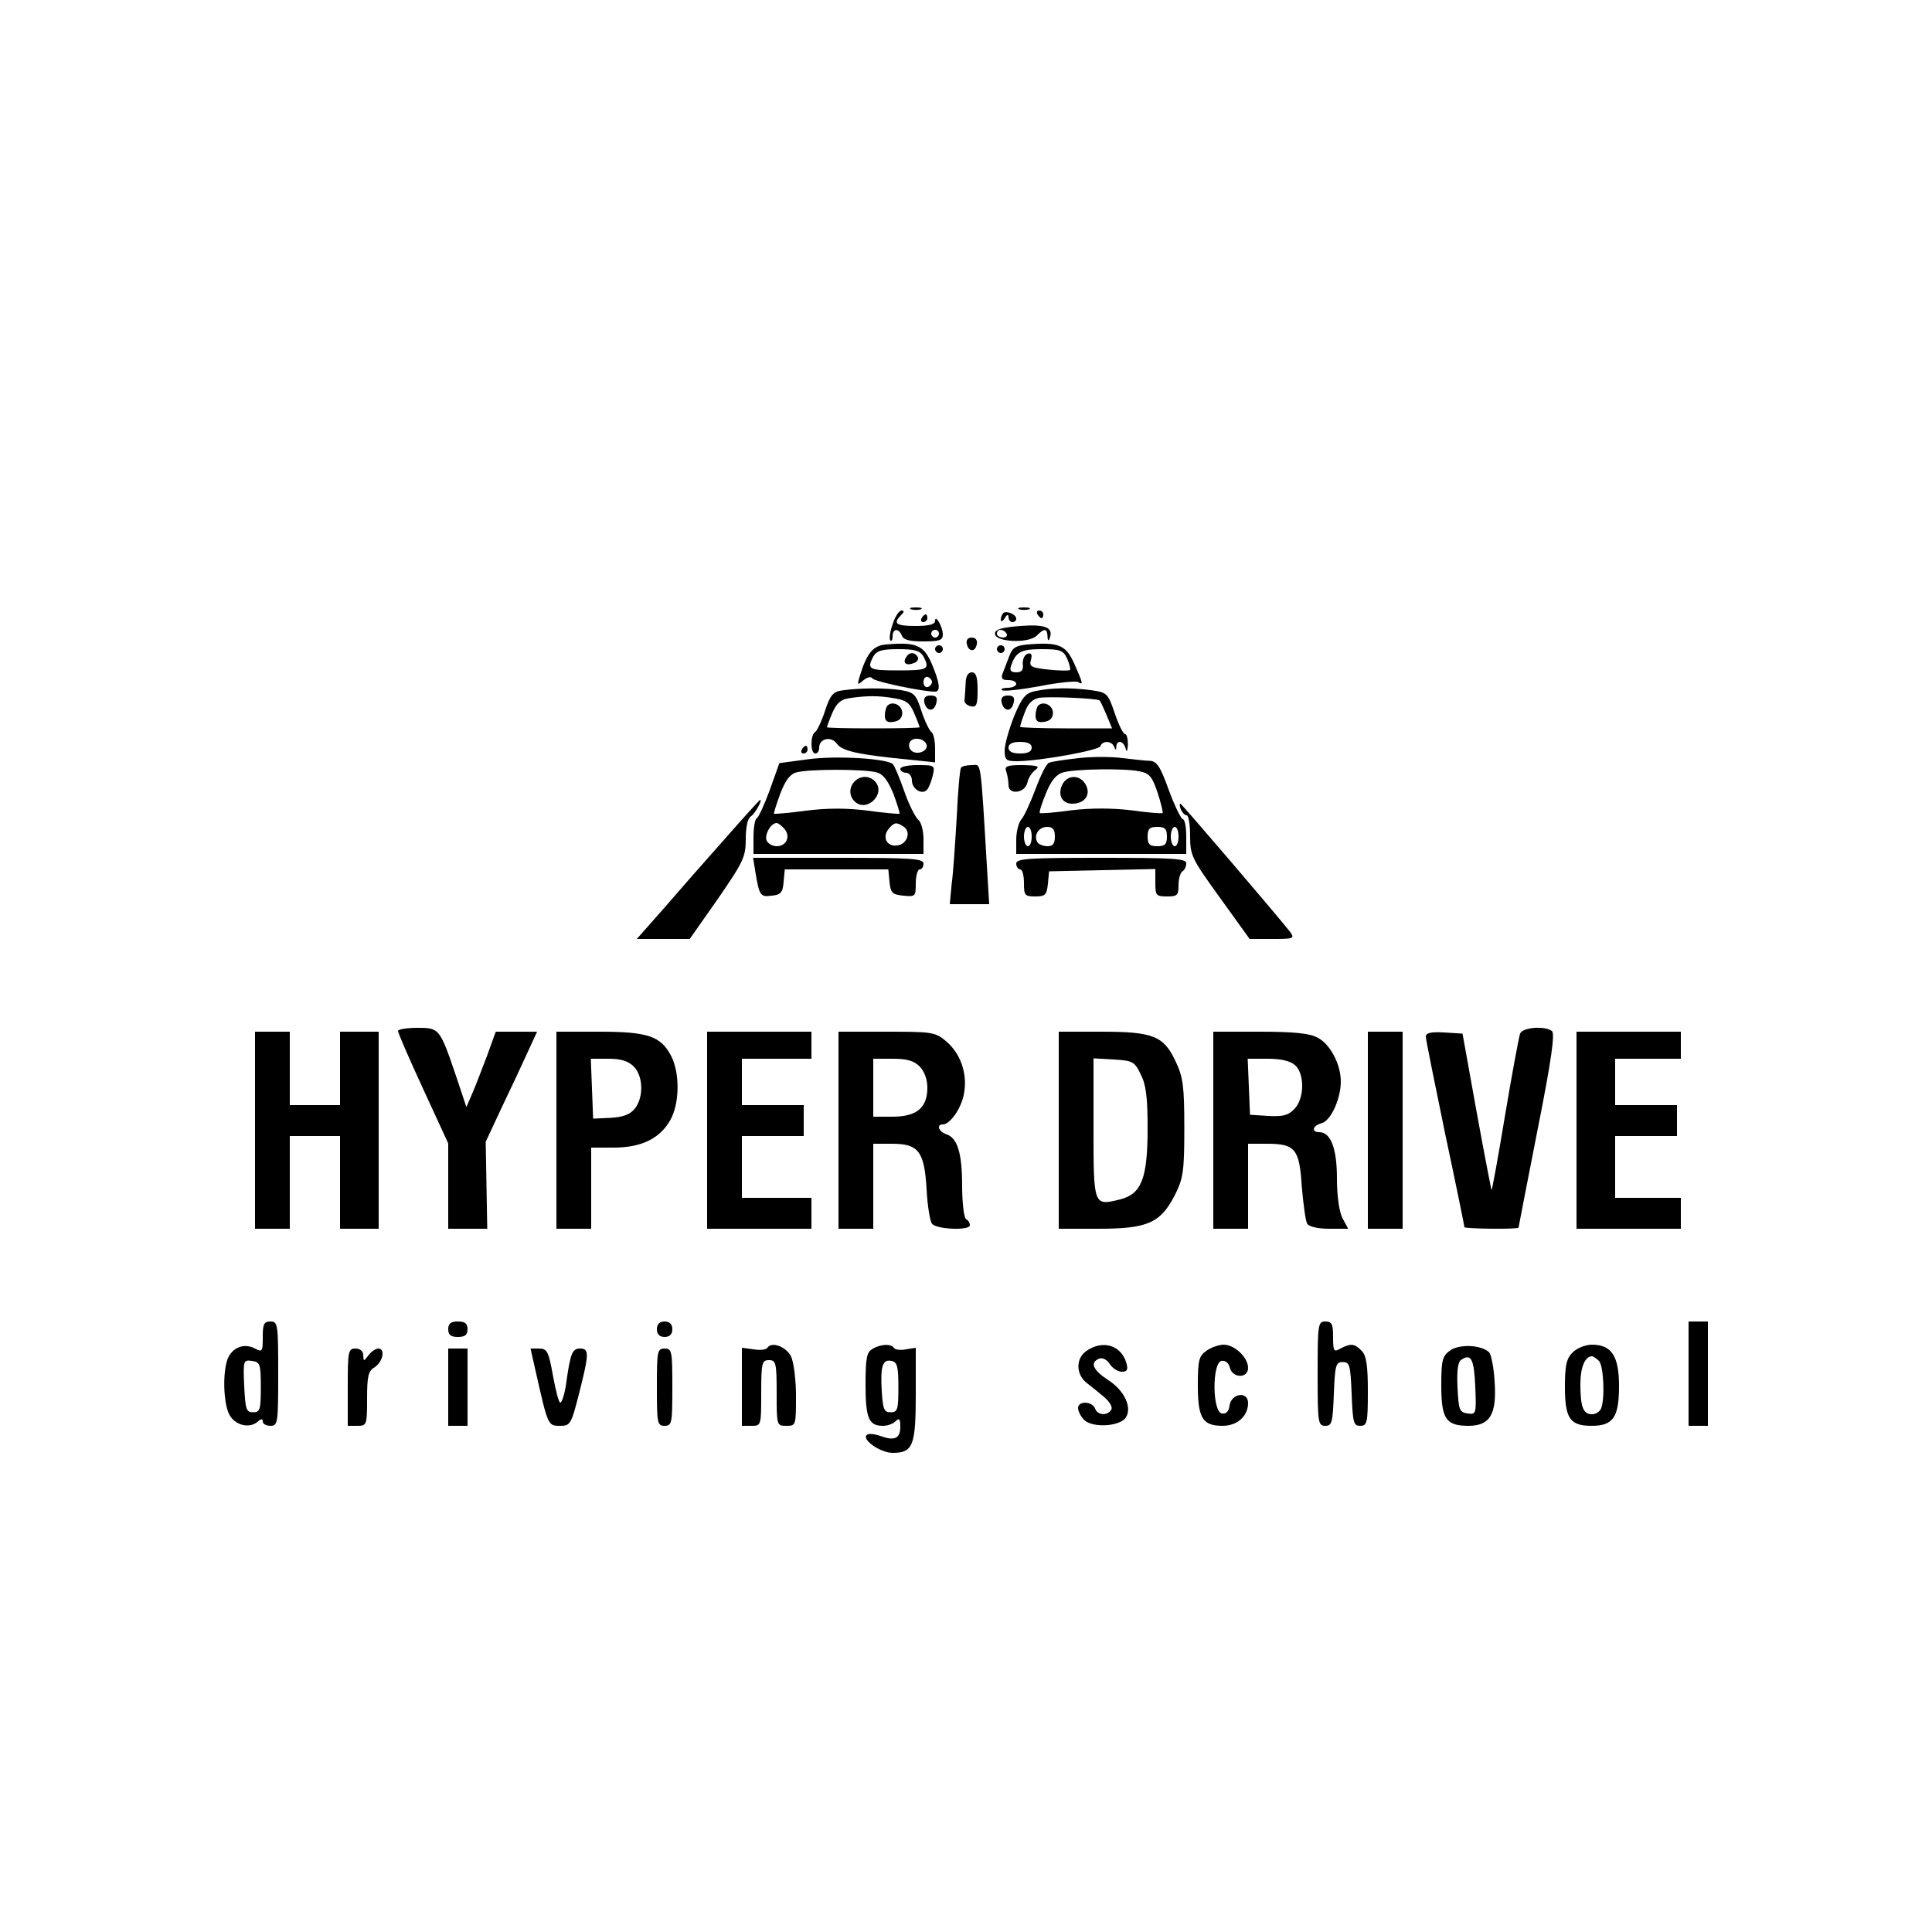 <?xml version="1.0" standalone="no"?>
<!DOCTYPE svg PUBLIC "-//W3C//DTD SVG 20010904//EN"
 "http://www.w3.org/TR/2001/REC-SVG-20010904/DTD/svg10.dtd">
<svg version="1.0" xmlns="http://www.w3.org/2000/svg"
 width="500pt" height="500pt" viewBox="0 0 500 500"
 preserveAspectRatio="xMidYMid meet">

<g transform="translate(0,500) scale(0.1,-0.1)"
fill="#000000" stroke="none">
<path d="M2358 3423 c6 -2 18 -2 25 0 6 3 1 5 -13 5 -14 0 -19 -2 -12 -5z"/>
<path d="M2638 3423 c6 -2 18 -2 25 0 6 3 1 5 -13 5 -14 0 -19 -2 -12 -5z"/>
<path d="M2310 3384 c-7 -19 -9 -38 -6 -41 3 -4 6 1 6 10 0 21 16 22 24 2 4
-11 20 -15 56 -15 41 0 50 3 50 18 0 20 -20 54 -20 35 0 -9 -17 -13 -50 -13
-51 0 -60 6 -38 28 8 8 9 12 1 12 -6 0 -17 -16 -23 -36z m120 -24 c0 -5 -4
-10 -10 -10 -5 0 -10 5 -10 10 0 6 5 10 10 10 6 0 10 -4 10 -10z"/>
<path d="M2596 3413 c-3 -4 -6 -11 -6 -17 0 -6 5 -4 10 4 6 10 10 11 10 3 0
-7 5 -13 10 -13 6 0 10 4 10 9 0 11 -26 22 -34 14z"/>
<path d="M2685 3410 c3 -5 8 -10 11 -10 2 0 4 5 4 10 0 6 -5 10 -11 10 -5 0
-7 -4 -4 -10z"/>
<path d="M2385 3400 c-3 -5 -1 -10 4 -10 6 0 11 5 11 10 0 6 -2 10 -4 10 -3 0
-8 -4 -11 -10z"/>
<path d="M2640 3380 c-49 -4 -65 -9 -65 -20 0 -22 87 -26 108 -5 20 20 27 19
28 -2 0 -10 3 -13 5 -6 12 29 -10 38 -76 33z m-35 -20 c3 -5 -1 -10 -9 -10 -9
0 -16 5 -16 10 0 6 4 10 9 10 6 0 13 -4 16 -10z"/>
<path d="M2502 3334 c4 -21 22 -23 26 -1 2 10 -3 17 -13 17 -10 0 -15 -6 -13
-16z"/>
<path d="M2292 3332 c-33 -3 -49 -23 -67 -82 -7 -23 -6 -24 9 -11 11 9 20 11
24 5 6 -8 129 -34 162 -34 15 0 12 24 -9 73 -21 48 -41 56 -119 49z m98 -31
c17 -33 12 -36 -65 -36 -77 0 -82 3 -65 36 9 15 22 19 65 19 43 0 56 -4 65
-19z m22 -66 c0 -5 -5 -11 -11 -13 -6 -2 -11 4 -11 13 0 9 5 15 11 13 6 -2 11
-8 11 -13z"/>
<path d="M2345 3299 c-10 -15 1 -23 20 -15 9 3 13 10 10 16 -8 13 -22 13 -30
-1z"/>
<path d="M2658 3332 c-29 -3 -38 -8 -46 -30 -6 -15 -13 -35 -17 -44 -5 -14 -2
-18 14 -18 12 0 21 -4 21 -10 0 -5 -10 -10 -22 -10 -12 0 -19 -3 -15 -6 3 -4
47 1 97 10 49 10 95 14 100 11 14 -9 13 -4 -10 48 -22 48 -40 56 -122 49z
m104 -37 c6 -14 9 -27 7 -29 -2 -2 -27 -2 -55 1 -46 5 -51 8 -46 25 4 15 1 19
-9 16 -8 -3 -13 -15 -12 -27 2 -15 -3 -21 -17 -21 -14 0 -18 5 -13 18 12 35
26 42 79 42 48 0 56 -3 66 -25z"/>
<path d="M2420 3320 c0 -5 5 -10 10 -10 6 0 10 5 10 10 0 6 -4 10 -10 10 -5 0
-10 -4 -10 -10z"/>
<path d="M2580 3320 c0 -5 5 -10 10 -10 6 0 10 5 10 10 0 6 -4 10 -10 10 -5 0
-10 -4 -10 -10z"/>
<path d="M2499 3230 c-1 -16 -2 -36 -3 -42 -1 -7 7 -14 17 -16 14 -3 17 4 17
42 0 34 -4 46 -15 46 -10 0 -16 -11 -16 -30z"/>
<path d="M2178 3213 c-22 -3 -30 -13 -43 -53 -9 -28 -21 -52 -26 -55 -12 -8
-12 -55 1 -55 6 0 10 7 10 15 0 24 31 31 46 10 14 -19 55 -28 187 -41 l67 -7
0 36 c0 20 -4 38 -9 42 -5 3 -17 27 -26 54 -14 44 -19 49 -53 55 -39 6 -109 6
-154 -1z m136 -20 c31 -5 41 -12 52 -39 8 -18 14 -35 14 -36 0 -2 -54 -3 -120
-3 -66 0 -120 1 -120 3 0 1 6 18 14 37 11 25 22 35 43 38 47 7 76 7 117 0z
m84 -120 c5 -17 -26 -29 -40 -15 -6 6 -7 15 -3 22 9 14 37 9 43 -7z"/>
<path d="M2297 3174 c-4 -4 -7 -16 -7 -26 0 -14 6 -19 23 -16 14 2 22 10 22
23 0 20 -25 32 -38 19z"/>
<path d="M2677 3211 c-23 -5 -33 -17 -53 -66 -13 -33 -24 -72 -24 -87 0 -25 4
-28 33 -28 61 1 211 28 215 39 5 15 29 14 35 -1 4 -10 6 -10 6 0 1 18 19 15
24 -5 3 -11 5 -7 6 10 0 15 -3 27 -7 27 -5 0 -17 24 -27 54 -18 52 -19 54 -63
60 -53 7 -106 6 -145 -3z m169 -24 c2 -2 10 -19 18 -38 l14 -34 -119 0 c-65 0
-119 2 -119 4 0 3 5 19 12 37 8 23 19 34 37 38 26 4 151 -1 157 -7z m-176
-122 c0 -10 -10 -15 -30 -15 -20 0 -30 5 -30 15 0 10 10 15 30 15 20 0 30 -5
30 -15z"/>
<path d="M2687 3174 c-4 -4 -7 -16 -7 -26 0 -14 6 -19 23 -16 14 2 22 10 22
23 0 20 -25 32 -38 19z"/>
<path d="M2392 3183 c5 -24 25 -27 31 -3 4 15 0 20 -15 20 -13 0 -18 -6 -16
-17z"/>
<path d="M2592 3183 c5 -24 25 -27 31 -3 4 15 0 20 -15 20 -13 0 -18 -6 -16
-17z"/>
<path d="M2075 3060 c-3 -5 -1 -10 4 -10 6 0 11 5 11 10 0 6 -2 10 -4 10 -3 0
-8 -4 -11 -10z"/>
<path d="M2091 3035 l-74 -10 -25 -70 c-14 -38 -29 -71 -34 -73 -4 -2 -8 -24
-8 -48 l0 -44 220 0 220 0 0 39 c0 21 -6 44 -14 50 -7 6 -24 39 -36 74 -12 34
-25 65 -29 69 -13 15 -148 23 -220 13z m178 -34 c16 -4 29 -21 43 -55 10 -27
17 -50 16 -52 -2 -1 -39 2 -82 8 -55 7 -103 7 -160 0 -44 -6 -82 -9 -83 -8 -1
1 6 24 16 51 13 35 26 52 42 56 31 9 177 9 208 0z m-239 -146 c17 -20 5 -45
-20 -45 -11 0 -23 7 -26 15 -6 15 11 45 26 45 4 0 13 -7 20 -15z m308 6 c21
-13 10 -46 -16 -49 -27 -4 -40 22 -22 43 14 17 20 18 38 6z"/>
<path d="M2212 2978 c-18 -18 -14 -46 8 -58 28 -15 65 22 50 50 -12 22 -40 26
-58 8z"/>
<path d="M2791 3038 c-35 -4 -70 -9 -76 -12 -7 -2 -22 -33 -35 -68 -13 -34
-29 -70 -37 -79 -7 -8 -13 -32 -13 -52 l0 -37 220 0 220 0 0 45 c0 25 -4 45
-9 45 -4 0 -21 34 -36 75 -22 61 -31 75 -49 76 -11 0 -43 4 -71 7 -27 4 -79 4
-114 0z m157 -34 c27 -5 34 -14 48 -56 9 -27 14 -51 13 -52 -2 -2 -39 1 -81 7
-51 6 -105 6 -155 0 -43 -6 -80 -9 -82 -7 -2 2 5 25 16 51 13 33 27 49 44 54
31 9 158 11 197 3z m-278 -169 c0 -14 -4 -25 -10 -25 -5 0 -10 11 -10 25 0 14
5 25 10 25 6 0 10 -11 10 -25z m60 0 c0 -18 -5 -25 -19 -25 -11 0 -23 5 -26
10 -11 18 3 40 25 40 15 0 20 -7 20 -25z m290 0 c0 -20 -5 -25 -25 -25 -20 0
-25 5 -25 25 0 20 5 25 25 25 20 0 25 -5 25 -25z m30 0 c0 -14 -4 -25 -10 -25
-5 0 -10 11 -10 25 0 14 5 25 10 25 6 0 10 -11 10 -25z"/>
<path d="M2750 2971 c-14 -27 -2 -51 25 -51 32 0 49 23 35 49 -14 26 -46 27
-60 2z"/>
<path d="M2330 3010 c0 -5 7 -10 15 -10 8 0 15 -9 15 -20 0 -22 26 -38 39 -24
5 5 11 21 15 37 6 26 5 27 -39 27 -25 0 -45 -4 -45 -10z"/>
<path d="M2487 3013 c-3 -5 -8 -62 -11 -128 -4 -66 -9 -144 -13 -172 l-5 -53
51 0 51 0 -5 83 c-18 303 -15 277 -40 277 -13 0 -26 -3 -28 -7z"/>
<path d="M2604 3004 c3 -9 6 -25 6 -36 0 -26 43 -21 49 7 2 11 11 25 20 32 13
10 8 12 -33 13 -40 0 -47 -3 -42 -16z"/>
<path d="M1875 2828 c-50 -56 -121 -137 -158 -180 l-69 -78 69 0 68 0 73 104
c66 96 72 108 72 155 0 31 5 53 13 58 11 7 31 43 24 43 -1 0 -43 -46 -92 -102z"/>
<path d="M3056 2905 c4 -8 10 -15 15 -15 5 0 9 -24 9 -53 0 -51 4 -59 77 -160
l77 -107 59 0 c55 0 58 1 46 18 -37 47 -281 332 -284 332 -3 0 -2 -7 1 -15z"/>
<path d="M1955 2743 c10 -61 13 -65 42 -61 23 2 29 8 31 36 l3 32 134 0 134 0
3 -32 c3 -29 7 -33 36 -36 31 -3 32 -2 32 32 0 20 5 36 10 36 6 0 10 7 10 15
0 13 -31 15 -220 15 l-221 0 6 -37z"/>
<path d="M2630 2765 c0 -8 5 -15 10 -15 6 0 10 -16 10 -35 0 -32 2 -35 29 -35
26 0 30 4 33 33 l3 32 138 3 137 3 0 -36 c0 -32 2 -35 30 -35 27 0 30 3 30 29
0 17 5 33 10 36 6 3 10 13 10 21 0 12 -35 14 -220 14 -189 0 -220 -2 -220 -15z"/>
<path d="M1030 2332 c0 -5 29 -72 65 -150 l65 -141 0 -110 0 -111 51 0 50 0
-2 113 -2 112 42 90 c24 50 54 114 67 143 l24 52 -54 0 -53 0 -22 -61 c-13
-33 -29 -77 -38 -97 l-16 -37 -27 81 c-42 123 -43 124 -100 124 -28 0 -50 -4
-50 -8z"/>
<path d="M3934 2325 c-3 -8 -21 -104 -39 -212 -18 -109 -34 -196 -35 -193 -1
3 -19 95 -39 205 l-36 200 -47 3 c-35 2 -48 -1 -48 -11 0 -7 23 -120 50 -251
28 -131 50 -240 50 -242 0 -4 140 -6 140 -1 0 1 22 115 49 252 36 181 46 252
37 257 -20 14 -76 9 -82 -7z"/>
<path d="M660 2075 l0 -255 45 0 45 0 0 120 0 120 65 0 65 0 0 -120 0 -120 50
0 50 0 0 255 0 255 -50 0 -50 0 0 -95 0 -95 -65 0 -65 0 0 95 0 95 -45 0 -45
0 0 -255z"/>
<path d="M1440 2075 l0 -255 45 0 45 0 0 105 0 105 58 0 c71 0 119 23 146 70
25 43 26 122 3 167 -27 52 -61 63 -187 63 l-110 0 0 -255z m200 165 c25 -25
26 -80 3 -109 -13 -16 -31 -22 -63 -24 l-45 -2 -3 78 -3 77 46 0 c32 0 51 -6
65 -20z"/>
<path d="M1830 2075 l0 -255 135 0 135 0 0 40 0 40 -90 0 -90 0 0 80 0 80 80
0 80 0 0 40 0 40 -80 0 -80 0 0 60 0 60 90 0 90 0 0 35 0 35 -135 0 -135 0 0
-255z"/>
<path d="M2170 2075 l0 -255 45 0 45 0 0 110 0 110 48 0 c69 0 84 -19 90 -117
2 -43 9 -84 14 -90 12 -15 98 -18 98 -4 0 6 -4 13 -10 16 -5 3 -10 42 -10 85
0 86 -12 126 -42 135 -19 7 -25 25 -8 25 19 0 49 43 55 81 9 51 -9 102 -46
134 -29 24 -36 25 -155 25 l-124 0 0 -255z m210 165 c12 -12 20 -33 20 -55 0
-52 -28 -75 -90 -75 l-50 0 0 75 0 75 50 0 c37 0 55 -5 70 -20z"/>
<path d="M2740 2075 l0 -255 103 0 c127 0 160 15 197 86 22 44 25 61 25 174 0
107 -3 132 -22 172 -31 67 -58 78 -193 78 l-110 0 0 -255z m212 145 c14 -27
18 -60 18 -140 0 -130 -16 -170 -71 -184 -69 -17 -69 -18 -69 184 l0 181 53
-3 c48 -3 53 -5 69 -38z"/>
<path d="M3140 2075 l0 -255 45 0 45 0 0 110 0 110 48 0 c74 0 85 -13 91 -111
4 -46 10 -90 14 -96 5 -8 29 -13 57 -13 l49 0 -15 28 c-8 16 -14 56 -14 102 0
78 -16 120 -46 120 -21 0 -17 17 6 23 24 6 50 63 50 108 0 45 -28 98 -61 114
-20 11 -63 15 -149 15 l-120 0 0 -255z m212 168 c25 -23 24 -87 -3 -114 -16
-16 -30 -19 -67 -17 l-47 3 -3 73 -3 72 52 0 c35 0 59 -6 71 -17z"/>
<path d="M3540 2075 l0 -255 45 0 45 0 0 255 0 255 -45 0 -45 0 0 -255z"/>
<path d="M4080 2075 l0 -255 135 0 135 0 0 40 0 40 -85 0 -85 0 0 80 0 80 80
0 80 0 0 40 0 40 -80 0 -80 0 0 60 0 60 85 0 85 0 0 35 0 35 -135 0 -135 0 0
-255z"/>
<path d="M680 1540 c0 -38 -1 -40 -20 -30 -28 15 -59 3 -71 -27 -13 -35 -11
-113 4 -143 14 -28 51 -38 73 -20 10 9 14 9 14 1 0 -6 9 -11 20 -11 19 0 20 7
20 135 0 128 -1 135 -20 135 -17 0 -20 -7 -20 -40z m-5 -130 c0 -58 -2 -65
-20 -65 -18 0 -20 8 -23 68 -3 66 -2 68 20 65 21 -3 23 -8 23 -68z"/>
<path d="M1160 1560 c0 -15 7 -20 25 -20 18 0 25 5 25 20 0 15 -7 20 -25 20
-18 0 -25 -5 -25 -20z"/>
<path d="M1700 1560 c0 -13 7 -20 20 -20 13 0 20 7 20 20 0 13 -7 20 -20 20
-13 0 -20 -7 -20 -20z"/>
<path d="M3410 1445 c0 -127 1 -135 20 -135 17 0 19 8 22 83 3 74 5 82 23 82
18 0 20 -8 23 -82 3 -75 5 -83 22 -83 18 0 20 7 20 89 0 68 -4 93 -16 105 -18
19 -28 20 -55 6 -17 -10 -19 -7 -19 30 0 33 -3 40 -20 40 -19 0 -20 -7 -20
-135z"/>
<path d="M4370 1445 l0 -135 25 0 25 0 0 135 0 135 -25 0 -25 0 0 -135z"/>
<path d="M1986 1512 c-3 -5 -19 -7 -36 -4 l-30 4 0 -101 0 -101 25 0 c25 0 25
1 25 85 0 78 2 85 20 85 18 0 20 -7 20 -85 0 -84 0 -85 25 -85 25 0 25 1 25
78 0 42 -6 88 -13 102 -13 25 -50 39 -61 22z"/>
<path d="M2258 1509 c-15 -8 -18 -24 -18 -92 0 -87 8 -107 45 -107 12 0 26 5
33 12 9 9 12 6 12 -14 0 -31 -15 -38 -52 -24 -15 5 -31 7 -35 2 -13 -12 36
-46 67 -46 53 0 60 19 60 152 l0 120 -25 -4 c-14 -3 -28 -1 -31 3 -7 12 -35
11 -56 -2z m67 -99 c0 -58 -2 -65 -20 -65 -17 0 -20 8 -23 54 -4 65 2 84 25
79 15 -3 18 -14 18 -68z"/>
<path d="M2812 1504 c-28 -19 -28 -59 -1 -82 12 -9 33 -26 47 -38 14 -12 22
-26 18 -32 -10 -17 -36 -15 -42 3 -8 19 -44 20 -44 1 0 -8 7 -22 16 -31 22
-21 93 -17 108 7 16 26 -4 70 -47 97 -39 26 -47 45 -22 55 9 3 20 -3 27 -14 7
-11 21 -20 31 -20 14 0 17 5 12 23 -14 46 -61 60 -103 31z"/>
<path d="M3122 1504 c-19 -13 -22 -24 -22 -89 0 -85 12 -105 64 -105 38 0 66
25 66 59 0 32 -44 25 -48 -7 -2 -15 -9 -22 -20 -20 -25 5 -25 131 -1 136 10 2
19 -5 22 -18 7 -27 47 -28 47 0 0 27 -35 60 -63 60 -12 0 -33 -7 -45 -16z"/>
<path d="M3753 1505 c-20 -14 -23 -25 -23 -90 0 -87 12 -105 70 -105 56 0 74
29 68 115 -2 36 -9 70 -14 75 -20 20 -78 22 -101 5z m65 -94 c3 -71 2 -72 -20
-69 -21 3 -23 9 -26 67 -2 45 1 67 10 72 25 17 33 2 36 -70z"/>
<path d="M4070 1500 c-16 -16 -20 -33 -20 -89 0 -82 13 -101 69 -101 56 0 71
22 71 103 0 77 -19 107 -70 107 -17 0 -39 -9 -50 -20z m68 -22 c12 -12 16 -95
6 -122 -3 -9 -14 -16 -24 -16 -23 0 -30 19 -30 79 0 42 12 71 30 71 3 0 11 -5
18 -12z"/>
<path d="M900 1410 l0 -100 25 0 c24 0 25 2 25 70 0 59 3 72 20 82 21 14 28
48 9 48 -7 0 -18 -8 -25 -17 -13 -17 -13 -17 -14 0 0 10 -8 17 -20 17 -19 0
-20 -7 -20 -100z"/>
<path d="M1160 1410 l0 -100 25 0 25 0 0 100 0 100 -25 0 -25 0 0 -100z"/>
<path d="M1387 1448 c31 -137 31 -138 62 -138 27 0 29 3 50 85 26 103 26 115
2 115 -20 0 -25 -12 -36 -92 -4 -27 -11 -48 -15 -48 -4 0 -12 32 -19 70 -11
62 -15 70 -36 70 l-22 0 14 -62z"/>
<path d="M1700 1410 c0 -93 1 -100 20 -100 19 0 20 7 20 100 0 93 -1 100 -20
100 -19 0 -20 -7 -20 -100z"/>
</g>
</svg>
